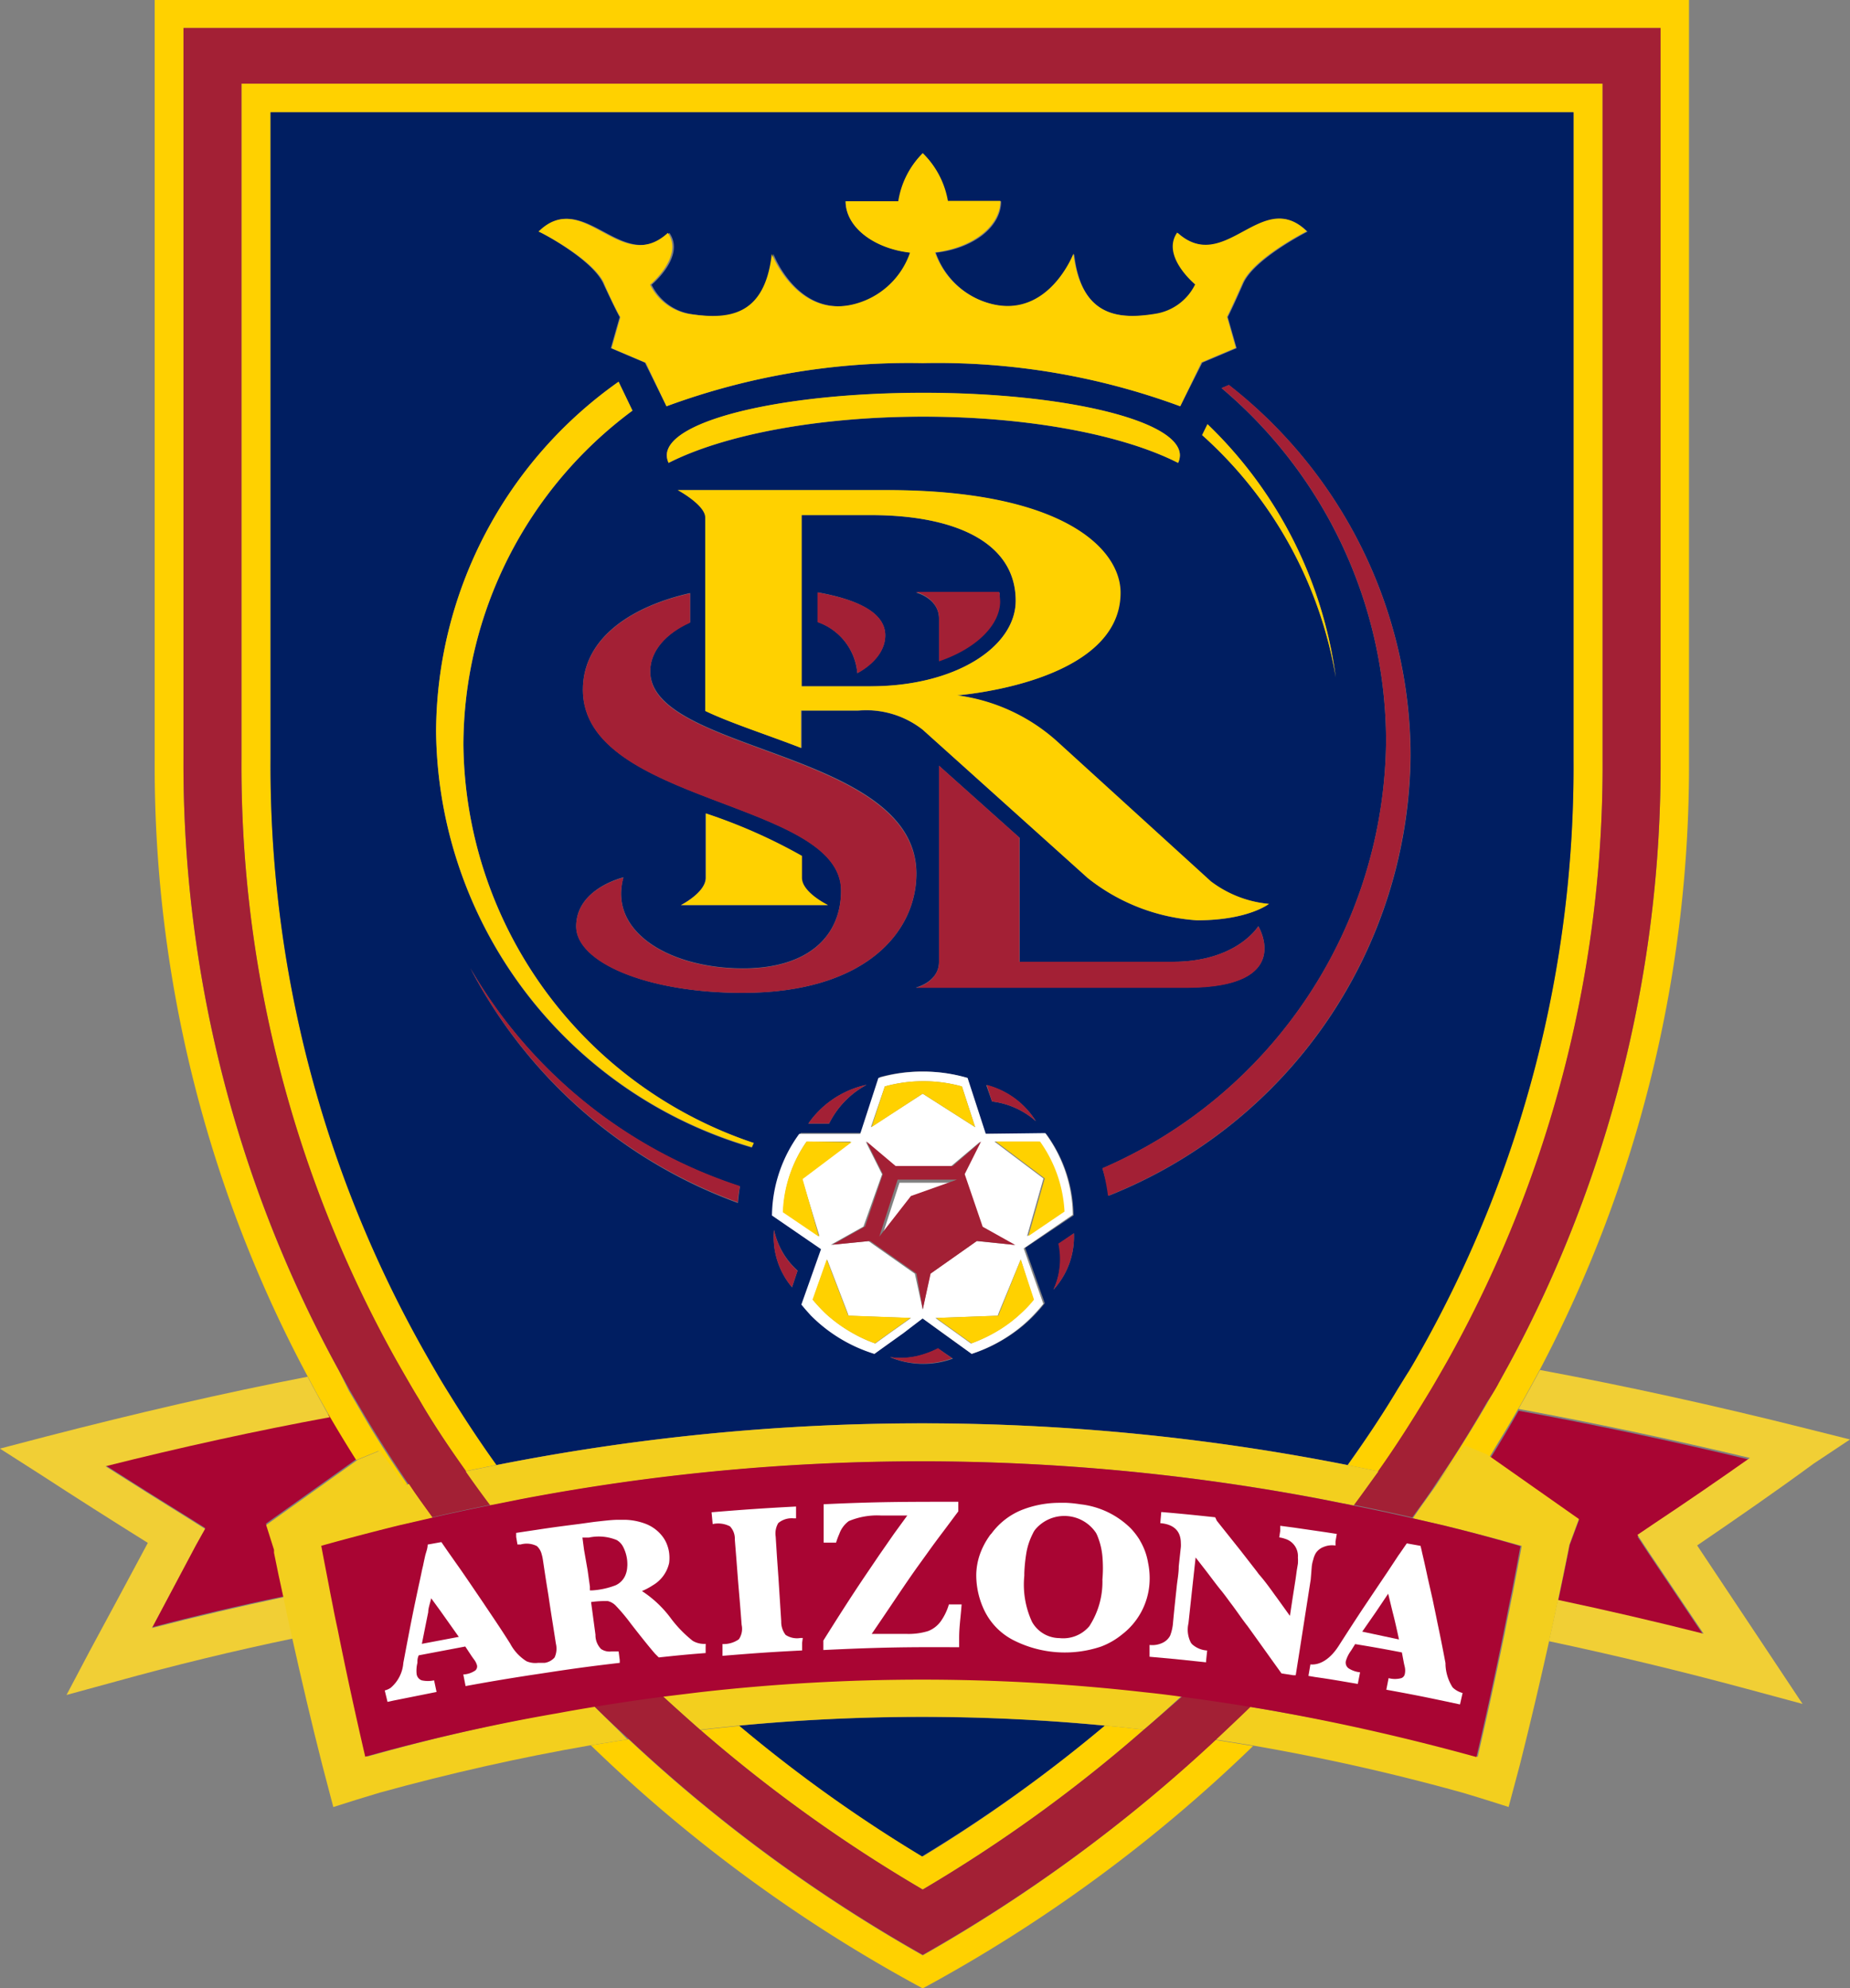 <?xml version="1.0" encoding="UTF-8" standalone="no"?>
<!-- Created with Inkscape (http://www.inkscape.org/) -->

<svg
   xmlns:dc="http://purl.org/dc/elements/1.1/"
   xmlns:cc="http://creativecommons.org/ns#"
   xmlns:rdf="http://www.w3.org/1999/02/22-rdf-syntax-ns#"
   xmlns:svg="http://www.w3.org/2000/svg"
   xmlns="http://www.w3.org/2000/svg"
   xmlns:sodipodi="http://sodipodi.sourceforge.net/DTD/sodipodi-0.dtd"
   xmlns:inkscape="http://www.inkscape.org/namespaces/inkscape"
   width="29.956mm"
   height="32.202mm"
   viewBox="0 0 29.956 32.202"
   version="1.1"
   id="svg465"
   inkscape:version="0.92.3 (unknown)"
   sodipodi:docname="rsl_az_logo.svg">
  <rect x="0" y="0" width="29.956" height="32.202" fill="#808080" stroke="none"/>
  <defs
     id="defs459" />
  <sodipodi:namedview
     id="base"
     pagecolor="#ffffff"
     bordercolor="#666666"
     borderopacity="1.0"
     inkscape:pageopacity="0.0"
     inkscape:pageshadow="2"
     inkscape:zoom="1.33"
     inkscape:cx="25.181429"
     inkscape:cy="38.599349"
     inkscape:document-units="mm"
     inkscape:current-layer="layer1"
     showgrid="false"
     inkscape:window-width="1855"
     inkscape:window-height="1056"
     inkscape:window-x="65"
     inkscape:window-y="24"
     inkscape:window-maximized="1" />
  <g
     inkscape:label="Layer 1"
     inkscape:groupmode="layer"
     id="layer1"
     transform="translate(-99.171,-63.184)">
    <path
       class="cls-9"
       d="m 100.883,86.918 q 0.654,0.418 1.347,0.847 l 0.265,0.167 -0.148,0.265 q -0.357,0.672 -0.712,1.341 1.058,-0.278 2.146,-0.503 c -0.053,-0.238 -0.103,-0.476 -0.151,-0.717 v -0.048 0 l -0.153,-0.41 1.484,-1.058 c -0.148,-0.235 -0.294,-0.474 -0.437,-0.72 q -1.789,0.37 -3.641,0.836 z"
       id="path255"
       inkscape:connector-curvature="0"
       style="fill:#a90533;stroke-width:0.265" />
    <path
       class="cls-9"
       d="m 124.74,87.796 -0.153,0.413 v 0 l -0.024,0.122 c -0.053,0.265 -0.108,0.529 -0.164,0.794 0.781,0.164 1.564,0.347 2.36,0.548 l -0.889,-1.323 -0.183,-0.278 0.278,-0.188 c 0.529,-0.357 1.058,-0.712 1.543,-1.058 -1.281,-0.307 -2.527,-0.572 -3.747,-0.794 -0.151,0.265 -0.307,0.529 -0.463,0.778 z"
       id="path257"
       inkscape:connector-curvature="0"
       style="fill:#a90533;stroke-width:0.265" />
    <path
       class="cls-10"
       d="m 129.127,86.497 -0.717,-0.18 q -2.212,-0.556 -4.302,-0.945 c -0.056,0.106 -0.114,0.209 -0.172,0.315 -0.058,0.106 -0.116,0.212 -0.177,0.315 1.22,0.225 2.466,0.489 3.747,0.794 -0.495,0.349 -1.011,0.704 -1.543,1.058 l -0.278,0.188 0.183,0.278 0.889,1.323 c -0.794,-0.201 -1.587,-0.384 -2.36,-0.548 l -0.071,0.336 c -0.024,0.111 -0.05,0.222 -0.074,0.333 1.058,0.225 2.117,0.479 3.207,0.773 l 0.9,0.243 -0.503,-0.757 q -0.603,-0.905 -1.204,-1.81 c 0.656,-0.447 1.289,-0.886 1.884,-1.323 z"
       id="path259"
       inkscape:connector-curvature="0"
       style="fill:#f1cf35;stroke-width:0.265" />
    <path
       class="cls-10"
       d="m 103.777,89.048 q -1.079,0.228 -2.146,0.503 0.355,-0.669 0.712,-1.341 l 0.148,-0.265 -0.265,-0.167 q -0.691,-0.429 -1.347,-0.847 1.852,-0.466 3.63,-0.794 l -0.188,-0.341 c -0.058,-0.103 -0.114,-0.209 -0.169,-0.315 -1.376,0.265 -2.781,0.593 -4.233,0.968 l -0.749,0.196 0.654,0.418 c 0.553,0.36 1.138,0.733 1.741,1.109 q -0.471,0.881 -0.947,1.762 l -0.37,0.701 0.794,-0.217 q 1.431,-0.397 2.879,-0.699 c -0.024,-0.111 -0.05,-0.222 -0.074,-0.333 z"
       id="path261"
       inkscape:connector-curvature="0"
       style="fill:#f1cf35;stroke-width:0.265" />
    <path
       class="cls-11"
       d="m 114.112,94.852 a 24.815,24.815 0 0 1 -4.763,-3.5 l -0.611,0.098 a 24.233,24.233 0 0 0 5.374,3.937 24.291,24.291 0 0 0 5.35,-3.926 l -0.609,-0.098 a 24.969,24.969 0 0 1 -4.741,3.49 z"
       id="path263"
       inkscape:connector-curvature="0"
       style="fill:#ffd100;stroke-width:0.265" />
    <path
       class="cls-11"
       d="m 114.112,93.252 a 23.265,23.265 0 0 1 -2.961,-2.117 c -0.212,0.021 -0.423,0.042 -0.635,0.069 a 23.9,23.9 0 0 0 3.596,2.582 23.775,23.775 0 0 0 3.582,-2.59 c -0.212,-0.024 -0.423,-0.048 -0.635,-0.066 a 23.67,23.67 0 0 1 -2.947,2.122 z"
       id="path265"
       inkscape:connector-curvature="0"
       style="fill:#ffd100;stroke-width:0.265" />
    <path
       class="cls-11"
       d="m 106.452,85.767 c -0.066,-0.106 -0.13,-0.212 -0.193,-0.318 -0.064,-0.106 -0.122,-0.209 -0.183,-0.318 a 19.28,19.28 0 0 1 -2.524,-9.66 V 65.002 h 21.098 v 10.47 a 19.283,19.283 0 0 1 -2.471,9.57 c -0.061,0.108 -0.122,0.214 -0.185,0.32 -0.064,0.106 -0.124,0.212 -0.188,0.315 -0.265,0.431 -0.529,0.841 -0.815,1.236 l 0.5,0.101 c 0.28,-0.402 0.553,-0.82 0.815,-1.259 0.064,-0.103 0.124,-0.209 0.185,-0.315 0.061,-0.106 0.122,-0.212 0.18,-0.318 a 19.756,19.756 0 0 0 2.45,-9.649 V 64.539 h -22.04 v 10.933 a 19.725,19.725 0 0 0 2.503,9.742 c 0.061,0.108 0.119,0.214 0.183,0.32 0.064,0.106 0.122,0.209 0.185,0.312 0.243,0.405 0.497,0.794 0.759,1.164 l 0.5,-0.101 c -0.262,-0.365 -0.508,-0.741 -0.759,-1.143 z"
       id="path267"
       inkscape:connector-curvature="0"
       style="fill:#ffd100;stroke-width:0.265" />
    <path
       class="cls-11"
       d="m 104.502,86.111 c 0.143,0.246 0.288,0.484 0.437,0.72 v 0 l 0.357,-0.146 0.405,0.556 0.066,-0.016 c -0.265,-0.386 -0.529,-0.794 -0.765,-1.206 l -0.183,-0.312 -0.164,-0.331 A 20.418,20.418 0 0 1 102.142,75.464 V 63.637 h 23.918 v 11.835 a 20.442,20.442 0 0 1 -2.455,9.808 l -0.175,0.318 c -0.061,0.106 -0.122,0.209 -0.18,0.315 -0.265,0.452 -0.542,0.892 -0.828,1.323 v 0 l 0.455,-0.622 0.357,0.146 0.05,0.032 c 0.156,-0.265 0.312,-0.511 0.463,-0.778 0.061,-0.103 0.119,-0.209 0.177,-0.315 0.058,-0.106 0.116,-0.209 0.172,-0.315 a 21,21 0 0 0 2.424,-9.901 V 63.184 h -24.844 v 12.287 a 20.947,20.947 0 0 0 2.479,10.009 c 0.056,0.106 0.111,0.212 0.169,0.315 z"
       id="path269"
       inkscape:connector-curvature="0"
       style="fill:#ffd100;stroke-width:0.265" />
    <path
       class="cls-12"
       d="m 123.43,85.597 0.175,-0.318 a 20.442,20.442 0 0 0 2.455,-9.808 V 63.637 h -23.918 v 11.835 a 20.418,20.418 0 0 0 2.514,9.903 l 0.175,0.318 0.183,0.312 c 0.246,0.418 0.503,0.82 0.765,1.206 0.127,0.185 0.265,0.368 0.386,0.548 0.315,-0.074 0.63,-0.14 0.947,-0.204 -0.135,-0.18 -0.265,-0.365 -0.4,-0.553 -0.265,-0.373 -0.529,-0.759 -0.759,-1.164 -0.064,-0.103 -0.124,-0.206 -0.185,-0.312 -0.061,-0.106 -0.122,-0.212 -0.183,-0.32 A 19.725,19.725 0 0 1 103.081,75.464 V 64.539 h 22.04 v 10.933 a 19.756,19.756 0 0 1 -2.45,9.639 c -0.058,0.106 -0.119,0.212 -0.18,0.318 -0.061,0.106 -0.122,0.212 -0.185,0.315 -0.265,0.439 -0.529,0.857 -0.815,1.259 -0.132,0.188 -0.265,0.373 -0.402,0.553 0.318,0.064 0.632,0.13 0.95,0.204 0.13,-0.18 0.265,-0.362 0.384,-0.548 0.286,-0.418 0.561,-0.857 0.828,-1.323 0.058,-0.082 0.122,-0.185 0.18,-0.291 z"
       id="path271"
       inkscape:connector-curvature="0"
       style="fill:#a32035;stroke-width:0.265" />
    <path
       class="cls-13"
       d="m 115.617,72.913 c 0,-0.921 -0.939,-1.386 -2.347,-1.386 h -1.119 v 2.773 h 1.119 c 1.371,0 2.347,-0.638 2.347,-1.386 z m -2.564,1.172 a 0.963,0.963 0 0 0 -0.638,-0.826 V 72.778 c 0.593,0.106 1.09,0.312 1.09,0.696 0,0.384 -0.452,0.611 -0.452,0.611 z m 1.323,-0.201 v -0.68 c 0,-0.331 -0.373,-0.423 -0.373,-0.423 h 1.352 a 1.251,1.251 0 0 1 0,0.143 c 0.005,0.357 -0.357,0.746 -0.979,0.96 z"
       id="path273"
       inkscape:connector-curvature="0"
       style="fill:#001e61;stroke-width:0.265" />
    <path
       class="cls-13"
       d="m 117.059,91.132 a 31.149,31.149 0 0 0 -5.919,0 23.265,23.265 0 0 0 2.961,2.117 23.67,23.67 0 0 0 2.958,-2.117 z"
       id="path275"
       inkscape:connector-curvature="0"
       style="fill:#001e61;stroke-width:0.265" />
    <path
       class="cls-13"
       d="m 121.994,85.375 c 0.064,-0.106 0.124,-0.212 0.185,-0.32 a 19.283,19.283 0 0 0 2.471,-9.57 V 65.002 h -21.098 v 10.47 a 19.28,19.28 0 0 0 2.524,9.66 c 0.061,0.108 0.122,0.212 0.183,0.318 0.061,0.106 0.127,0.212 0.193,0.318 0.243,0.394 0.497,0.778 0.759,1.143 a 35.454,35.454 0 0 1 13.78,0 c 0.28,-0.394 0.553,-0.794 0.815,-1.236 0.064,-0.101 0.127,-0.206 0.188,-0.299 z M 110.011,66.957 c 0.265,0.381 -0.288,0.839 -0.288,0.839 a 0.865,0.865 0 0 0 0.648,0.476 c 0.582,0.095 1.193,0.058 1.323,-0.974 0,0 0.394,1.042 1.323,0.815 a 1.294,1.294 0 0 0 0.915,-0.836 c -0.614,-0.069 -1.069,-0.423 -1.069,-0.833 h 0.863 a 1.4,1.4 0 0 1 0.386,-0.778 1.418,1.418 0 0 1 0.397,0.778 h 0.873 c 0,0.418 -0.452,0.765 -1.058,0.833 a 1.304,1.304 0 0 0 0.918,0.836 c 0.913,0.228 1.323,-0.815 1.323,-0.815 0.116,1.032 0.728,1.058 1.323,0.974 a 0.865,0.865 0 0 0 0.648,-0.476 c 0,0 -0.553,-0.458 -0.291,-0.839 0.77,0.699 1.371,-0.738 2.098,-0.021 0,0 -0.863,0.437 -1.04,0.839 -0.177,0.402 -0.251,0.545 -0.251,0.545 l 0.143,0.503 -0.556,0.235 -0.357,0.706 a 11.34,11.34 0 0 0 -4.17,-0.699 11.34,11.34 0 0 0 -4.149,0.699 l -0.349,-0.706 -0.553,-0.235 0.143,-0.503 c 0,0 -0.077,-0.14 -0.265,-0.545 -0.188,-0.405 -1.037,-0.839 -1.037,-0.839 0.741,-0.717 1.341,0.712 2.109,0.021 z M 113.998,79.179 c 0,0 0.378,-0.09 0.378,-0.418 v -3.175 l 1.307,1.169 v 2.006 h 2.477 c 1.04,0 1.386,-0.577 1.386,-0.577 0,0 0.603,0.992 -1.156,0.992 z m 1.945,2.162 a 1.304,1.304 0 0 0 -0.709,-0.318 l -0.093,-0.265 a 1.323,1.323 0 0 1 0.802,0.582 z m -4.741,-2.077 c -1.587,0 -2.701,-0.511 -2.701,-1.077 0,-0.616 0.765,-0.794 0.765,-0.794 -0.246,0.884 0.754,1.474 1.937,1.474 1.042,0 1.587,-0.511 1.587,-1.262 0,-1.46 -4.18,-1.4 -4.18,-3.252 0,-0.873 0.849,-1.365 1.736,-1.564 v 0.471 c -0.376,0.175 -0.646,0.455 -0.646,0.794 0,1.323 4.31,1.275 4.31,3.278 0,0.945 -0.826,1.931 -2.807,1.931 z m 2,1.49 a 1.439,1.439 0 0 0 -0.606,0.627 h -0.336 a 1.54,1.54 0 0 1 0.942,-0.627 z m -0.627,-2.91 h -2.381 c 0,0 0.402,-0.204 0.402,-0.442 v -1.042 a 8.75,8.75 0 0 1 1.55,0.688 v 0.355 c 0.005,0.238 0.429,0.442 0.429,0.442 z m -2.606,-7.284 c 0,-0.561 1.852,-1.013 4.154,-1.013 2.302,0 4.154,0.452 4.154,1.013 a 0.294,0.294 0 0 1 -0.029,0.122 c -0.884,-0.45 -2.402,-0.749 -4.125,-0.749 -1.722,0 -3.241,0.299 -4.125,0.749 a 0.294,0.294 0 0 1 -0.029,-0.122 z m 8.586,7.53 a 3.175,3.175 0 0 1 -1.77,-0.685 l -2.672,-2.402 a 1.479,1.479 0 0 0 -1.027,-0.31 h -0.934 v 0.606 c -0.566,-0.22 -1.135,-0.4 -1.55,-0.598 v -3.133 c 0,-0.204 -0.447,-0.445 -0.447,-0.445 h 3.365 c 2.863,0 3.784,0.955 3.784,1.662 0,1.468 -2.646,1.662 -2.646,1.662 a 3.003,3.003 0 0 1 1.614,0.741 l 2.49,2.267 a 1.834,1.834 0 0 0 0.947,0.368 c 0,0 -0.32,0.267 -1.154,0.267 z m 0.082,-7.858 0.087,-0.177 a 6.959,6.959 0 0 1 2.077,4.101 6.776,6.776 0 0 0 -2.164,-3.924 z m -7.517,12.435 a 7.961,7.961 0 0 1 -4.331,-3.799 7.855,7.855 0 0 0 4.363,3.532 c -0.013,0.085 -0.024,0.172 -0.032,0.259 z m 0.225,-0.897 a 7.088,7.088 0 0 1 -5.112,-6.736 6.969,6.969 0 0 1 2.955,-5.667 l 0.225,0.468 a 6.757,6.757 0 0 0 -2.738,5.408 6.879,6.879 0 0 0 4.702,6.453 z m 0.651,2.262 a 1.257,1.257 0 0 1 -0.291,-0.929 1.222,1.222 0 0 0 0.381,0.659 z m 1.587,1.132 a 1.222,1.222 0 0 0 0.572,-0.053 1.431,1.431 0 0 0 0.206,-0.087 l 0.124,0.085 0.116,0.079 a 1.394,1.394 0 0 1 -1.019,-0.024 z m 2.646,-1.093 a 1.212,1.212 0 0 0 0.093,-0.746 l 0.238,-0.167 a 1.27,1.27 0 0 1 -0.331,0.913 z m -0.458,-0.677 0.318,0.897 c -0.042,0.053 -0.087,0.106 -0.132,0.153 a 2.297,2.297 0 0 1 -0.381,0.333 2.482,2.482 0 0 1 -0.669,0.333 l -0.479,-0.341 -0.315,-0.233 -0.32,0.23 -0.46,0.344 a 2.474,2.474 0 0 1 -1.008,-0.635 c -0.053,-0.058 -0.106,-0.116 -0.153,-0.177 l 0.318,-0.897 -0.794,-0.545 a 2.281,2.281 0 0 1 0.442,-1.323 h 0.987 l 0.294,-0.905 a 2.537,2.537 0 0 1 0.696,-0.09 2.566,2.566 0 0 1 0.717,0.103 l 0.294,0.905 h 0.984 a 2.265,2.265 0 0 1 0.445,1.323 z m 1.357,-0.841 a 3.111,3.111 0 0 0 -0.106,-0.447 7.617,7.617 0 0 0 4.593,-6.924 7.501,7.501 0 0 0 -2.664,-5.712 l 0.119,-0.05 a 7.636,7.636 0 0 1 2.942,5.995 7.752,7.752 0 0 1 -4.897,7.138 z"
       id="path277"
       inkscape:connector-curvature="0"
       style="fill:#001e61;stroke-width:0.265" />
    <polygon
       class="cls-14"
       points="68.47,85.39 67.34,88.87 69.28,86.39 72.1,85.39 "
       id="polygon279"
       transform="matrix(0.265,0,0,0.265,95.591,59.711)"
       style="fill:#ffffff" />
    <path
       class="cls-14"
       d="m 115.133,81.547 -0.294,-0.905 a 2.566,2.566 0 0 0 -0.728,-0.103 2.537,2.537 0 0 0 -0.717,0.103 l -0.294,0.905 h -0.987 a 2.281,2.281 0 0 0 -0.442,1.323 l 0.794,0.545 -0.318,0.897 c 0.048,0.061 0.101,0.119 0.153,0.177 a 2.474,2.474 0 0 0 1.029,0.622 l 0.471,-0.336 0.31,-0.238 0.312,0.225 0.482,0.349 a 2.482,2.482 0 0 0 0.648,-0.325 2.297,2.297 0 0 0 0.381,-0.333 c 0.045,-0.048 0.09,-0.101 0.132,-0.153 l -0.318,-0.897 0.794,-0.545 a 2.265,2.265 0 0 0 -0.445,-1.323 z m -1.635,-0.767 a 2.344,2.344 0 0 1 1.249,0 l 0.214,0.659 -0.849,-0.542 -0.839,0.542 z m -1.058,2.424 -0.585,-0.397 a 2.117,2.117 0 0 1 0.378,-1.135 h 0.717 l -0.794,0.598 z m 1.143,1.566 -0.238,0.172 a 2.244,2.244 0 0 1 -0.344,-0.156 2.363,2.363 0 0 1 -0.458,-0.328 2.802,2.802 0 0 1 -0.209,-0.225 l 0.23,-0.651 0.331,0.863 0.016,0.048 1.011,0.037 z m 0.529,-0.378 -0.127,-0.579 -0.751,-0.529 -0.611,0.061 0.529,-0.296 0.302,-0.847 -0.265,-0.529 0.458,0.397 h 0.926 l 0.471,-0.397 -0.265,0.529 0.286,0.847 0.529,0.296 -0.611,-0.061 -0.751,0.529 z m 1.791,-0.159 a 1.762,1.762 0 0 1 -0.191,0.206 2.225,2.225 0 0 1 -0.447,0.331 2.519,2.519 0 0 1 -0.373,0.172 l -0.246,-0.177 -0.328,-0.235 1.008,-0.037 0.024,-0.064 0.349,-0.847 z m -0.101,-1.029 0.265,-0.934 -0.794,-0.598 h 0.717 a 2.138,2.138 0 0 1 0.386,1.146 z"
       id="path281"
       inkscape:connector-curvature="0"
       style="fill:#ffffff;stroke-width:0.265" />
    <path
       class="cls-12"
       d="m 112.596,81.38 a 1.439,1.439 0 0 1 0.606,-0.627 1.54,1.54 0 0 0 -0.942,0.627 z"
       id="path283"
       inkscape:connector-curvature="0"
       style="fill:#a32035;stroke-width:0.265" />
    <path
       class="cls-12"
       d="m 119.07,69.418 -0.119,0.05 a 7.501,7.501 0 0 1 2.664,5.712 7.617,7.617 0 0 1 -4.593,6.924 3.111,3.111 0 0 1 0.09,0.447 7.752,7.752 0 0 0 4.897,-7.144 7.636,7.636 0 0 0 -2.94,-5.99 z"
       id="path285"
       inkscape:connector-curvature="0"
       style="fill:#a32035;stroke-width:0.265" />
    <path
       class="cls-12"
       d="m 106.788,78.866 a 7.961,7.961 0 0 0 4.331,3.791 c 0,-0.087 0.018,-0.175 0.032,-0.265 a 7.855,7.855 0 0 1 -4.363,-3.527 z"
       id="path287"
       inkscape:connector-curvature="0"
       style="fill:#a32035;stroke-width:0.265" />
    <path
       class="cls-12"
       d="M 115.35,72.77 H 113.998 c 0,0 0.378,0.093 0.378,0.434 v 0.691 c 0.627,-0.214 0.99,-0.603 0.99,-0.971 a 1.251,1.251 0 0 0 -0.016,-0.153 z"
       id="path289"
       inkscape:connector-curvature="0"
       style="fill:#a32035;stroke-width:0.265" />
    <path
       class="cls-12"
       d="m 119.546,78.186 c 0,0 -0.347,0.574 -1.386,0.574 h -2.482 v -2.011 l -1.302,-1.164 v 3.175 c 0,0.333 -0.373,0.423 -0.373,0.423 h 4.392 c 1.754,-0.005 1.151,-0.997 1.151,-0.997 z"
       id="path291"
       inkscape:connector-curvature="0"
       style="fill:#a32035;stroke-width:0.265" />
    <path
       class="cls-12"
       d="m 112.408,72.778 v 0.482 a 0.963,0.963 0 0 1 0.646,0.826 c 0,0 0.452,-0.214 0.452,-0.611 0,-0.397 -0.505,-0.59 -1.098,-0.696 z"
       id="path293"
       inkscape:connector-curvature="0"
       style="fill:#a32035;stroke-width:0.265" />
    <path
       class="cls-12"
       d="m 114.009,77.342 c 0,-2.003 -4.31,-1.961 -4.31,-3.278 0,-0.344 0.265,-0.624 0.646,-0.794 v -0.476 c -0.886,0.198 -1.736,0.691 -1.736,1.564 0,1.852 4.18,1.791 4.18,3.252 0,0.751 -0.545,1.262 -1.587,1.262 -1.183,0 -2.183,-0.59 -1.937,-1.474 0,0 -0.765,0.172 -0.765,0.794 0,0.569 1.114,1.072 2.701,1.072 1.982,0 2.807,-0.987 2.807,-1.921 z"
       id="path295"
       inkscape:connector-curvature="0"
       style="fill:#a32035;stroke-width:0.265" />
    <path
       class="cls-12"
       d="m 111.704,83.102 a 1.257,1.257 0 0 0 0.291,0.929 l 0.09,-0.265 a 1.222,1.222 0 0 1 -0.381,-0.664 z"
       id="path297"
       inkscape:connector-curvature="0"
       style="fill:#a32035;stroke-width:0.265" />
    <path
       class="cls-12"
       d="m 114.36,85.018 a 1.431,1.431 0 0 1 -0.206,0.087 1.222,1.222 0 0 1 -0.572,0.058 1.394,1.394 0 0 0 1.008,0.019 l -0.116,-0.079 z"
       id="path299"
       inkscape:connector-curvature="0"
       style="fill:#a32035;stroke-width:0.265" />
    <path
       class="cls-12"
       d="m 116.308,83.325 a 1.212,1.212 0 0 1 -0.079,0.746 1.27,1.27 0 0 0 0.331,-0.913 z"
       id="path301"
       inkscape:connector-curvature="0"
       style="fill:#a32035;stroke-width:0.265" />
    <path
       class="cls-12"
       d="m 115.234,81.023 a 1.304,1.304 0 0 1 0.709,0.318 1.323,1.323 0 0 0 -0.794,-0.587 z"
       id="path303"
       inkscape:connector-curvature="0"
       style="fill:#a32035;stroke-width:0.265" />
    <path
       class="cls-12"
       d="m 115.612,83.348 -0.529,-0.296 -0.291,-0.852 0.265,-0.529 -0.458,0.397 h -0.926 l -0.471,-0.397 0.265,0.529 -0.288,0.847 -0.529,0.296 0.611,-0.061 0.751,0.529 0.101,0.579 0.127,-0.579 0.751,-0.529 z m -1.691,-0.794 -0.511,0.656 0.296,-0.921 h 0.96 z"
       id="path305"
       inkscape:connector-curvature="0"
       style="fill:#a32035;stroke-width:0.265" />
    <path
       class="cls-11"
       d="m 118.723,70.053 -0.087,0.177 a 6.776,6.776 0 0 1 2.164,3.924 6.959,6.959 0 0 0 -2.077,-4.101 z"
       id="path307"
       inkscape:connector-curvature="0"
       style="fill:#ffd100;stroke-width:0.265" />
    <path
       class="cls-11"
       d="m 106.674,75.242 a 6.757,6.757 0 0 1 2.738,-5.408 l -0.225,-0.468 a 6.969,6.969 0 0 0 -2.955,5.667 7.088,7.088 0 0 0 5.112,6.728 l 0.032,-0.066 a 6.879,6.879 0 0 1 -4.702,-6.453 z"
       id="path309"
       inkscape:connector-curvature="0"
       style="fill:#ffd100;stroke-width:0.265" />
    <path
       class="cls-11"
       d="M 118.774,77.453 116.284,75.186 a 3.003,3.003 0 0 0 -1.614,-0.741 c 0,0 2.646,-0.193 2.646,-1.662 0,-0.706 -0.921,-1.662 -3.784,-1.662 h -3.389 c 0,0 0.447,0.241 0.447,0.445 v 3.133 c 0.415,0.198 0.984,0.378 1.55,0.598 v -0.606 h 0.923 a 1.479,1.479 0 0 1 1.048,0.31 l 2.672,2.402 a 3.175,3.175 0 0 0 1.77,0.685 c 0.833,0 1.167,-0.265 1.167,-0.265 a 1.834,1.834 0 0 1 -0.947,-0.37 z m -5.503,-3.154 h -1.119 v -2.773 h 1.119 c 1.408,0 2.347,0.466 2.347,1.386 0,0.749 -0.976,1.386 -2.347,1.386 z"
       id="path311"
       inkscape:connector-curvature="0"
       style="fill:#ffd100;stroke-width:0.265" />
    <path
       class="cls-11"
       d="m 110.601,76.358 v 1.042 c 0,0.238 -0.402,0.442 -0.402,0.442 h 2.381 c 0,0 -0.423,-0.204 -0.423,-0.442 v -0.355 a 8.75,8.75 0 0 0 -1.556,-0.688 z"
       id="path313"
       inkscape:connector-curvature="0"
       style="fill:#ffd100;stroke-width:0.265" />
    <path
       class="cls-11"
       d="m 108.952,67.775 c 0.177,0.405 0.265,0.545 0.265,0.545 l -0.143,0.503 0.553,0.235 0.336,0.706 a 11.34,11.34 0 0 1 4.149,-0.699 11.34,11.34 0 0 1 4.17,0.699 l 0.344,-0.712 0.556,-0.235 -0.143,-0.503 c 0,0 0.074,-0.14 0.251,-0.545 0.177,-0.405 1.04,-0.839 1.04,-0.839 -0.728,-0.717 -1.323,0.72 -2.098,0.021 -0.265,0.381 0.291,0.839 0.291,0.839 a 0.865,0.865 0 0 1 -0.648,0.476 c -0.582,0.095 -1.193,0.058 -1.323,-0.974 0,0 -0.397,1.042 -1.323,0.815 a 1.304,1.304 0 0 1 -0.918,-0.836 c 0.593,-0.069 1.058,-0.415 1.058,-0.833 h -0.849 a 1.418,1.418 0 0 0 -0.407,-0.773 1.4,1.4 0 0 0 -0.397,0.778 h -0.852 c 0,0.418 0.452,0.765 1.042,0.833 a 1.294,1.294 0 0 1 -0.915,0.836 c -0.915,0.228 -1.323,-0.815 -1.323,-0.815 -0.116,1.032 -0.728,1.058 -1.323,0.974 a 0.865,0.865 0 0 1 -0.648,-0.476 c 0,0 0.553,-0.458 0.288,-0.839 -0.767,0.699 -1.368,-0.738 -2.095,-0.021 0.026,0 0.886,0.447 1.064,0.839 z"
       id="path315"
       inkscape:connector-curvature="0"
       style="fill:#ffd100;stroke-width:0.265" />
    <path
       class="cls-11"
       d="m 118.247,70.68 a 0.294,0.294 0 0 0 0.029,-0.122 c 0,-0.561 -1.852,-1.013 -4.154,-1.013 -2.302,0 -4.154,0.452 -4.154,1.013 a 0.294,0.294 0 0 0 0.029,0.122 c 0.884,-0.45 2.4,-0.749 4.125,-0.749 1.725,0 3.241,0.299 4.125,0.749 z"
       id="path317"
       inkscape:connector-curvature="0"
       style="fill:#ffd100;stroke-width:0.265" />
    <path
       class="cls-11"
       d="m 112.233,81.671 a 2.117,2.117 0 0 0 -0.386,1.146 l 0.585,0.397 -0.265,-0.934 0.794,-0.598 z"
       id="path319"
       inkscape:connector-curvature="0"
       style="fill:#ffd100;stroke-width:0.265" />
    <path
       class="cls-11"
       d="m 114.961,81.438 -0.214,-0.659 a 2.344,2.344 0 0 0 -1.249,0 l -0.214,0.659 0.828,-0.542 z"
       id="path321"
       inkscape:connector-curvature="0"
       style="fill:#ffd100;stroke-width:0.265" />
    <path
       class="cls-11"
       d="m 115.294,81.671 0.794,0.598 -0.265,0.934 0.585,-0.397 a 2.138,2.138 0 0 0 -0.397,-1.135 z"
       id="path323"
       inkscape:connector-curvature="0"
       style="fill:#ffd100;stroke-width:0.265" />
    <path
       class="cls-11"
       d="m 112.889,84.444 -0.331,-0.863 -0.23,0.651 a 2.802,2.802 0 0 0 0.209,0.225 2.363,2.363 0 0 0 0.458,0.328 2.244,2.244 0 0 0 0.344,0.156 l 0.238,-0.172 0.339,-0.241 -1.011,-0.037 z"
       id="path325"
       inkscape:connector-curvature="0"
       style="fill:#ffd100;stroke-width:0.265" />
    <path
       class="cls-11"
       d="m 115.361,84.428 -0.024,0.064 -1.008,0.037 0.328,0.235 0.246,0.177 a 2.519,2.519 0 0 0 0.373,-0.172 2.225,2.225 0 0 0 0.447,-0.331 1.762,1.762 0 0 0 0.191,-0.206 l -0.214,-0.651 z"
       id="path327"
       inkscape:connector-curvature="0"
       style="fill:#ffd100;stroke-width:0.265" />
    <path
       class="cls-15"
       d="m 124.396,89.114 c 0.056,-0.265 0.111,-0.529 0.164,-0.794 l 0.024,-0.122 v 0 l 0.153,-0.413 -1.445,-1.016 -0.05,-0.032 -0.357,-0.146 -0.452,0.635 v 0 c -0.127,0.185 -0.265,0.368 -0.384,0.548 l 0.529,0.122 c 0.41,0.101 0.82,0.209 1.233,0.325 -0.045,0.249 -0.093,0.495 -0.14,0.743 -0.024,0.114 -0.045,0.225 -0.069,0.339 -0.024,0.114 -0.045,0.222 -0.066,0.333 -0.138,0.669 -0.28,1.323 -0.437,2 q -1.58,-0.442 -3.098,-0.706 c -0.198,-0.037 -0.394,-0.071 -0.593,-0.103 -0.185,0.185 -0.373,0.362 -0.556,0.529 l 0.609,0.098 a 34.523,34.523 0 0 1 3.387,0.762 c 0.302,0.09 0.452,0.138 0.751,0.233 l 0.18,-0.675 c 0.167,-0.664 0.323,-1.323 0.471,-1.99 0.024,-0.111 0.05,-0.222 0.074,-0.333 z"
       id="path329"
       inkscape:connector-curvature="0"
       style="fill:#f3cf1e;stroke-width:0.265" />
    <path
       class="cls-15"
       d="m 108.791,90.818 c -0.198,0.032 -0.394,0.066 -0.593,0.103 q -1.54,0.275 -3.082,0.712 c -0.159,-0.688 -0.31,-1.373 -0.447,-2.064 -0.024,-0.111 -0.048,-0.222 -0.069,-0.333 -0.021,-0.111 -0.045,-0.225 -0.066,-0.339 -0.042,-0.228 -0.087,-0.452 -0.13,-0.68 0.415,-0.116 0.831,-0.225 1.246,-0.328 l 0.529,-0.122 c -0.13,-0.18 -0.265,-0.362 -0.386,-0.548 l -0.066,0.016 -0.405,-0.556 -0.357,0.146 v 0 l -1.484,1.058 0.127,0.402 v 0 0.048 c 0.048,0.241 0.098,0.479 0.151,0.717 l 0.071,0.339 c 0.024,0.111 0.05,0.222 0.074,0.333 0.153,0.685 0.312,1.368 0.487,2.053 l 0.177,0.675 c 0.299,-0.095 0.45,-0.143 0.751,-0.233 q 1.707,-0.471 3.4,-0.765 l 0.611,-0.098 c -0.167,-0.175 -0.355,-0.352 -0.54,-0.537 z"
       id="path331"
       inkscape:connector-curvature="0"
       style="fill:#f3cf1e;stroke-width:0.265" />
    <path
       class="cls-15"
       d="m 111.141,91.13 a 31.149,31.149 0 0 1 5.919,0 c 0.212,0.019 0.423,0.042 0.635,0.066 0.201,-0.172 0.402,-0.355 0.606,-0.542 -0.201,-0.029 -0.405,-0.053 -0.606,-0.074 a 31.861,31.861 0 0 0 -7.189,0 l -0.606,0.074 c 0.204,0.188 0.407,0.37 0.606,0.545 0.212,-0.026 0.431,-0.048 0.635,-0.069 z"
       id="path333"
       inkscape:connector-curvature="0"
       style="fill:#f3cf1e;stroke-width:0.265" />
    <path
       class="cls-12"
       d="m 117.694,91.196 a 23.775,23.775 0 0 1 -3.582,2.59 23.9,23.9 0 0 1 -3.606,-2.59 c -0.198,-0.175 -0.402,-0.357 -0.606,-0.545 -0.37,0.048 -0.738,0.103 -1.109,0.164 0.185,0.185 0.373,0.362 0.558,0.529 a 24.815,24.815 0 0 0 4.763,3.5 24.969,24.969 0 0 0 4.763,-3.498 c 0.183,-0.172 0.37,-0.349 0.556,-0.529 -0.368,-0.061 -0.738,-0.116 -1.109,-0.164 -0.225,0.191 -0.426,0.373 -0.627,0.542 z"
       id="path335"
       inkscape:connector-curvature="0"
       style="fill:#a32035;stroke-width:0.265" />
    <path
       class="cls-15"
       d="m 120.581,87.465 0.508,0.101 c 0.135,-0.18 0.265,-0.365 0.402,-0.553 l -0.5,-0.101 a 35.454,35.454 0 0 0 -13.78,0 l -0.5,0.101 c 0.13,0.188 0.265,0.373 0.4,0.553 l 0.508,-0.101 a 34.557,34.557 0 0 1 12.962,0 z"
       id="path337"
       inkscape:connector-curvature="0"
       style="fill:#f3cf1e;stroke-width:0.265" />
    <path
       class="cls-9"
       d="m 106.251,89.079 c -0.018,0.085 -0.034,0.159 -0.048,0.225 -0.034,0.167 -0.064,0.304 -0.103,0.513 l 0.598,-0.114 -0.304,-0.429 c -0.045,-0.066 -0.09,-0.13 -0.143,-0.196 z"
       id="path339"
       inkscape:connector-curvature="0"
       style="fill:#a90533;stroke-width:0.265" />
    <path
       class="cls-9"
       d="m 121.832,89.344 c -0.024,-0.103 -0.048,-0.209 -0.082,-0.347 -0.082,0.119 -0.143,0.209 -0.201,0.299 l -0.222,0.312 0.598,0.108 c -0.037,-0.151 -0.064,-0.267 -0.093,-0.373 z"
       id="path341"
       inkscape:connector-curvature="0"
       style="fill:#a90533;stroke-width:0.265" />
    <path
       class="cls-9"
       d="m 109.349,88.214 a 0.291,0.291 0 0 0 -0.103,-0.108 0.77,0.77 0 0 0 -0.452,-0.04 h -0.103 l 0.026,0.198 0.048,0.341 0.037,0.265 v 0.061 h 0.045 a 1.294,1.294 0 0 0 0.373,-0.082 0.32,0.32 0 0 0 0.156,-0.156 0.45,0.45 0 0 0 0.034,-0.153 0.672,0.672 0 0 0 0,-0.124 0.569,0.569 0 0 0 -0.061,-0.201 z"
       id="path343"
       inkscape:connector-curvature="0"
       style="fill:#a90533;stroke-width:0.265" />
    <path
       class="cls-9"
       d="m 116.85,88.084 a 0.463,0.463 0 0 0 -0.029,-0.064 0.529,0.529 0 0 0 -0.484,-0.265 0.548,0.548 0 0 0 -0.492,0.209 0.648,0.648 0 0 0 -0.048,0.077 1.159,1.159 0 0 0 -0.108,0.339 c 0,0.093 -0.024,0.193 -0.029,0.304 v 0.037 a 1.466,1.466 0 0 0 0.127,0.746 0.508,0.508 0 0 0 0.442,0.265 0.556,0.556 0 0 0 0.487,-0.193 1.371,1.371 0 0 0 0.212,-0.749 v 0 a 2.445,2.445 0 0 0 0,-0.341 1.058,1.058 0 0 0 -0.077,-0.365 z"
       id="path345"
       inkscape:connector-curvature="0"
       style="fill:#a90533;stroke-width:0.265" />
    <path
       class="cls-9"
       d="m 122.555,87.891 -0.529,-0.122 c -0.318,-0.074 -0.632,-0.14 -0.95,-0.204 l -0.508,-0.101 a 34.557,34.557 0 0 0 -12.965,0 l -0.508,0.101 c -0.318,0.064 -0.632,0.13 -0.947,0.204 l -0.529,0.122 c -0.415,0.103 -0.831,0.212 -1.246,0.328 0.042,0.228 0.087,0.452 0.13,0.68 0.021,0.114 0.045,0.228 0.066,0.339 0.021,0.111 0.045,0.222 0.069,0.333 0.138,0.691 0.288,1.376 0.447,2.064 q 1.574,-0.439 3.114,-0.704 c 0.198,-0.037 0.394,-0.071 0.593,-0.103 0.37,-0.061 0.738,-0.116 1.109,-0.164 l 0.606,-0.074 a 31.861,31.861 0 0 1 7.189,0 c 0.201,0.021 0.405,0.045 0.606,0.074 0.37,0.048 0.741,0.103 1.109,0.164 0.198,0.032 0.394,0.066 0.593,0.103 q 1.532,0.283 3.074,0.709 c 0.156,-0.667 0.299,-1.323 0.437,-2 0.021,-0.111 0.045,-0.222 0.066,-0.333 0.021,-0.111 0.045,-0.225 0.069,-0.339 0.048,-0.249 0.095,-0.495 0.14,-0.743 -0.415,-0.124 -0.823,-0.233 -1.233,-0.333 z"
       id="path347"
       inkscape:connector-curvature="0"
       style="fill:#a90533;stroke-width:0.265" />
    <path
       class="cls-14"
       d="m 110.598,89.807 a 0.365,0.365 0 0 1 -0.209,-0.048 1.974,1.974 0 0 1 -0.349,-0.357 1.812,1.812 0 0 0 -0.474,-0.45 1.074,1.074 0 0 0 0.175,-0.093 0.558,0.558 0 0 0 0.265,-0.362 0.664,0.664 0 0 0 0,-0.164 0.595,0.595 0 0 0 -0.053,-0.177 0.529,0.529 0 0 0 -0.066,-0.103 0.627,0.627 0 0 0 -0.265,-0.191 1.013,1.013 0 0 0 -0.325,-0.064 h -0.114 c -0.101,0 -0.23,0.016 -0.392,0.034 l -0.23,0.032 c -0.265,0.034 -0.452,0.058 -0.659,0.09 l -0.373,0.056 v 0.064 l 0.021,0.124 h 0.05 a 0.362,0.362 0 0 1 0.265,0.026 0.265,0.265 0 0 1 0.077,0.132 0.585,0.585 0 0 1 0.018,0.079 l 0.04,0.265 0.021,0.135 0.032,0.198 c 0.034,0.235 0.071,0.458 0.119,0.77 a 0.341,0.341 0 0 1 -0.021,0.225 0.265,0.265 0 0 1 -0.161,0.087 h -0.066 -0.042 a 0.36,0.36 0 0 1 -0.185,-0.026 0.751,0.751 0 0 1 -0.265,-0.286 c -0.167,-0.265 -0.302,-0.46 -0.431,-0.654 l -0.212,-0.312 c -0.069,-0.101 -0.14,-0.206 -0.22,-0.318 l -0.156,-0.222 -0.095,-0.138 -0.222,0.04 c 0,0.064 -0.026,0.122 -0.04,0.18 -0.013,0.058 -0.024,0.108 -0.034,0.159 l -0.016,0.066 c -0.026,0.13 -0.053,0.249 -0.077,0.362 -0.024,0.114 -0.05,0.235 -0.074,0.355 -0.048,0.238 -0.095,0.487 -0.153,0.794 a 0.587,0.587 0 0 1 -0.206,0.405 0.31,0.31 0 0 1 -0.095,0.042 l 0.045,0.185 0.095,-0.021 0.699,-0.14 -0.04,-0.188 a 0.474,0.474 0 0 1 -0.201,0 0.127,0.127 0 0 1 -0.082,-0.103 0.529,0.529 0 0 1 0.013,-0.18 c 0,-0.048 0,-0.071 0.021,-0.122 l 0.754,-0.143 0.103,0.156 0.034,0.048 a 0.286,0.286 0 0 1 0.053,0.101 0.087,0.087 0 0 1 -0.026,0.082 0.376,0.376 0 0 1 -0.196,0.066 l 0.037,0.188 c 0.347,-0.064 0.569,-0.101 0.849,-0.146 l 0.185,-0.029 0.161,-0.024 0.243,-0.037 c 0.373,-0.056 0.627,-0.09 1.058,-0.14 v -0.045 0 l -0.018,-0.14 h -0.042 -0.074 a 0.246,0.246 0 0 1 -0.169,-0.04 0.323,0.323 0 0 1 -0.09,-0.212 v -0.019 l -0.071,-0.529 a 1.627,1.627 0 0 1 0.196,-0.016 h 0.074 a 0.265,0.265 0 0 1 0.132,0.077 2.995,2.995 0 0 1 0.241,0.288 c 0.177,0.228 0.307,0.389 0.392,0.487 v 0 l 0.061,0.061 v 0 c 0.302,-0.032 0.455,-0.048 0.759,-0.071 v -0.09 z m -4.596,0 c 0.042,-0.209 0.069,-0.347 0.103,-0.513 0,-0.066 0.029,-0.14 0.048,-0.225 l 0.143,0.196 0.304,0.429 z m 3.326,-1.257 a 0.397,0.397 0 0 1 -0.034,0.153 0.31,0.31 0 0 1 -0.156,0.156 1.27,1.27 0 0 1 -0.373,0.082 h -0.042 v -0.061 l -0.037,-0.265 -0.058,-0.331 -0.026,-0.198 h 0.103 a 0.762,0.762 0 0 1 0.452,0.04 0.265,0.265 0 0 1 0.103,0.108 0.619,0.619 0 0 1 0.066,0.217 0.659,0.659 0 0 1 0.003,0.098 z"
       id="path349"
       inkscape:connector-curvature="0"
       style="fill:#ffffff;stroke-width:0.265" />
    <path
       class="cls-14"
       d="m 112.17,89.712 h -0.037 a 0.333,0.333 0 0 1 -0.241,-0.05 0.344,0.344 0 0 1 -0.071,-0.22 l -0.045,-0.704 -0.024,-0.339 -0.021,-0.331 v 0 a 0.331,0.331 0 0 1 0.042,-0.217 0.339,0.339 0 0 1 0.246,-0.077 h 0.042 v -0.191 c -0.548,0.029 -0.82,0.048 -1.368,0.093 l 0.018,0.191 a 0.418,0.418 0 0 1 0.28,0.037 0.291,0.291 0 0 1 0.079,0.201 c 0,0 0,0 0,0.019 l 0.026,0.325 0.026,0.339 c 0.018,0.214 0.037,0.426 0.058,0.712 a 0.299,0.299 0 0 1 -0.045,0.233 0.426,0.426 0 0 1 -0.265,0.077 v 0.101 0.09 c 0.513,-0.042 0.773,-0.061 1.289,-0.087 v -0.122 z"
       id="path351"
       inkscape:connector-curvature="0"
       style="fill:#ffffff;stroke-width:0.265" />
    <path
       class="cls-14"
       d="m 114.398,89.45 a 0.45,0.45 0 0 1 -0.201,0.151 1.082,1.082 0 0 1 -0.347,0.045 h -0.564 c 0.265,-0.386 0.455,-0.677 0.656,-0.966 0.079,-0.114 0.161,-0.225 0.246,-0.344 0.085,-0.119 0.161,-0.222 0.251,-0.341 0.09,-0.119 0.159,-0.214 0.249,-0.333 v -0.156 c -0.873,0 -1.323,0 -2.18,0.04 0,0.196 0,0.318 0,0.479 v 0.143 h 0.201 a 1.257,1.257 0 0 1 0.053,-0.143 0.439,0.439 0 0 1 0.153,-0.206 1.183,1.183 0 0 1 0.529,-0.09 h 0.418 l -0.214,0.294 -0.241,0.347 -0.235,0.347 c -0.209,0.31 -0.407,0.619 -0.669,1.037 v 0.026 0.127 c 0.878,-0.042 1.323,-0.05 2.199,-0.045 0,-0.053 0,-0.101 0,-0.146 0,-0.191 0.024,-0.325 0.04,-0.548 h -0.206 a 0.926,0.926 0 0 1 -0.138,0.283 z"
       id="path353"
       inkscape:connector-curvature="0"
       style="fill:#ffffff;stroke-width:0.265" />
    <path
       class="cls-14"
       d="m 117.628,88.129 a 1.175,1.175 0 0 0 -0.143,-0.188 1.373,1.373 0 0 0 -0.818,-0.394 2.066,2.066 0 0 0 -0.228,-0.024 c -0.034,0 -0.069,0 -0.103,0 a 1.667,1.667 0 0 0 -0.616,0.114 1.138,1.138 0 0 0 -0.495,0.384 0.286,0.286 0 0 0 -0.042,0.053 1.214,1.214 0 0 0 -0.146,0.286 1.058,1.058 0 0 0 -0.058,0.323 c 0,0 0,0 0,0.019 a 1.323,1.323 0 0 0 0.132,0.566 1.058,1.058 0 0 0 0.463,0.476 v 0 a 1.839,1.839 0 0 0 1.423,0.108 1.204,1.204 0 0 0 0.344,-0.198 1.14,1.14 0 0 0 0.442,-0.812 1.222,1.222 0 0 0 -0.021,-0.344 1.037,1.037 0 0 0 -0.135,-0.368 z m -0.606,0.643 v 0 a 1.323,1.323 0 0 1 -0.212,0.749 0.553,0.553 0 0 1 -0.484,0.193 0.513,0.513 0 0 1 -0.445,-0.265 1.442,1.442 0 0 1 -0.124,-0.746 v -0.037 a 2.529,2.529 0 0 1 0.029,-0.304 1.085,1.085 0 0 1 0.108,-0.339 0.315,0.315 0 0 1 0.048,-0.077 0.616,0.616 0 0 1 0.976,0.064 0.463,0.463 0 0 1 0.029,0.064 1.138,1.138 0 0 1 0.077,0.347 2.117,2.117 0 0 1 -0.003,0.352 z"
       id="path355"
       inkscape:connector-curvature="0"
       style="fill:#ffffff;stroke-width:0.265" />
    <path
       class="cls-14"
       d="m 120.412,88.55 a 0.553,0.553 0 0 1 0.024,-0.108 0.381,0.381 0 0 1 0.04,-0.103 0.265,0.265 0 0 1 0.132,-0.103 0.352,0.352 0 0 1 0.188,-0.021 v -0.066 l 0.021,-0.122 -0.167,-0.026 -0.529,-0.077 -0.22,-0.029 v 0.082 l -0.016,0.106 a 0.482,0.482 0 0 1 0.098,0.024 0.291,0.291 0 0 1 0.204,0.302 0.656,0.656 0 0 1 0,0.101 l -0.018,0.108 -0.018,0.132 -0.053,0.339 -0.04,0.265 -0.217,-0.302 -0.024,-0.032 c -0.087,-0.122 -0.169,-0.235 -0.265,-0.344 l -0.029,-0.04 -0.265,-0.341 -0.384,-0.482 -0.026,-0.056 c -0.349,-0.037 -0.529,-0.056 -0.873,-0.085 v 0 l -0.016,0.18 c 0.222,0.019 0.333,0.13 0.333,0.325 a 0.468,0.468 0 0 1 0,0.061 l -0.034,0.312 c 0,0.122 -0.024,0.23 -0.034,0.339 -0.018,0.169 -0.037,0.341 -0.058,0.566 a 0.743,0.743 0 0 1 -0.048,0.22 0.265,0.265 0 0 1 -0.124,0.116 0.384,0.384 0 0 1 -0.209,0.034 v 0.138 0.053 l 0.41,0.037 0.505,0.053 v -0.019 l 0.018,-0.172 a 0.4,0.4 0 0 1 -0.243,-0.101 l -0.018,-0.021 a 0.455,0.455 0 0 1 -0.042,-0.318 l 0.061,-0.564 0.037,-0.339 0.018,-0.164 0.14,0.18 c 0.103,0.132 0.198,0.265 0.286,0.37 0.048,0.061 0.093,0.122 0.135,0.18 0.098,0.127 0.188,0.265 0.28,0.381 0.159,0.22 0.323,0.452 0.529,0.738 l 0.021,0.029 v 0 l 0.188,0.029 h 0.042 l 0.066,-0.418 0.124,-0.794 0.053,-0.339 z"
       id="path357"
       inkscape:connector-curvature="0"
       style="fill:#ffffff;stroke-width:0.265" />
    <path
       class="cls-14"
       d="m 120.39,90.138 -0.032,0.188 0.111,0.019 c 0.265,0.037 0.407,0.064 0.688,0.111 l 0.037,-0.188 a 0.421,0.421 0 0 1 -0.188,-0.066 0.114,0.114 0 0 1 -0.04,-0.124 0.529,0.529 0 0 1 0.082,-0.161 l 0.066,-0.106 c 0.304,0.05 0.455,0.077 0.757,0.135 l 0.034,0.18 0.013,0.056 a 0.265,0.265 0 0 1 0,0.114 0.087,0.087 0 0 1 -0.056,0.066 0.389,0.389 0 0 1 -0.206,0 l -0.037,0.188 c 0.336,0.061 0.553,0.103 0.82,0.159 l 0.373,0.079 0.042,-0.185 a 0.368,0.368 0 0 1 -0.161,-0.09 0.736,0.736 0 0 1 -0.116,-0.373 v -0.021 c -0.05,-0.265 -0.09,-0.463 -0.132,-0.661 -0.024,-0.124 -0.05,-0.241 -0.074,-0.36 l -0.082,-0.362 c -0.018,-0.085 -0.037,-0.172 -0.058,-0.265 -0.021,-0.093 -0.029,-0.122 -0.042,-0.185 l -0.016,-0.066 -0.222,-0.04 c -0.048,0.066 -0.09,0.132 -0.135,0.193 l -0.175,0.265 -0.212,0.315 -0.209,0.312 c -0.111,0.169 -0.23,0.352 -0.37,0.571 -0.14,0.22 -0.307,0.318 -0.46,0.304 z m 1.058,-0.844 0.201,-0.299 c 0.034,0.138 0.058,0.243 0.085,0.347 0.026,0.103 0.056,0.235 0.09,0.394 l -0.595,-0.127 z"
       id="path359"
       inkscape:connector-curvature="0"
       style="fill:#ffffff;stroke-width:0.265" />
  </g>
</svg>
